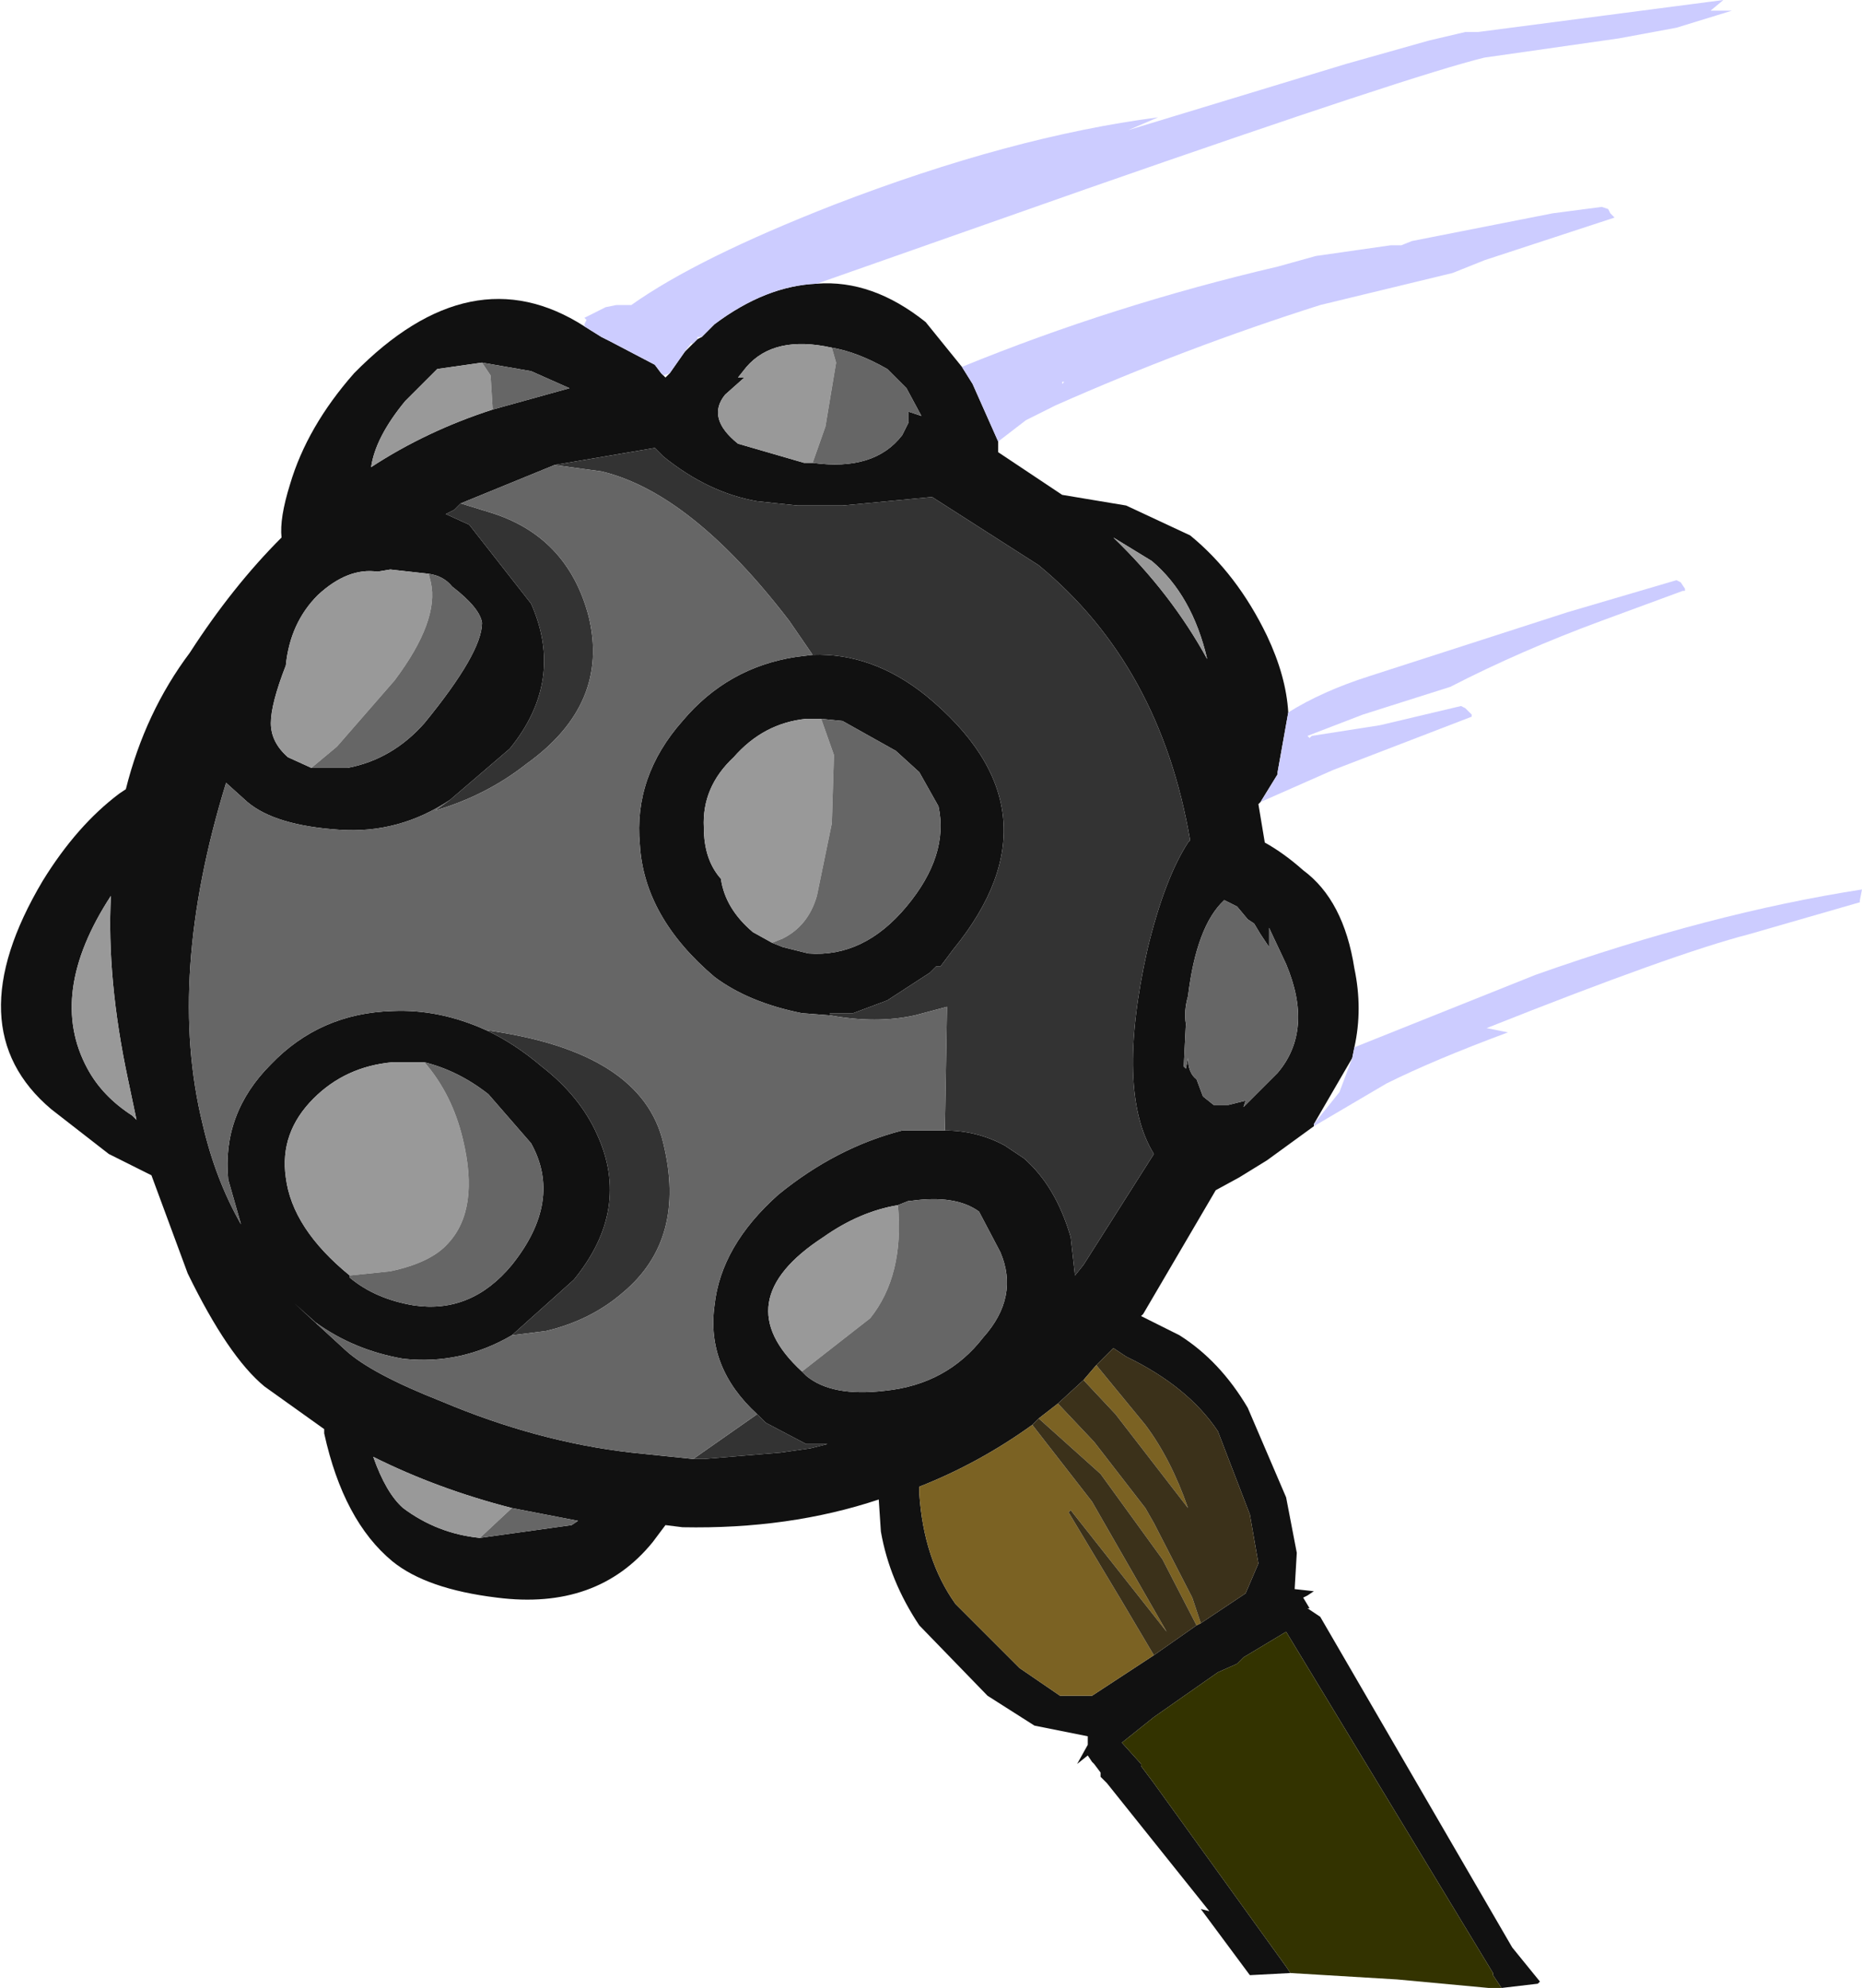 <?xml version="1.0" encoding="UTF-8" standalone="no"?>
<svg xmlns:ffdec="https://www.free-decompiler.com/flash" xmlns:xlink="http://www.w3.org/1999/xlink" ffdec:objectType="shape" height="46.6px" width="43.65px" xmlns="http://www.w3.org/2000/svg">
  <g transform="matrix(1.0, 0.0, 0.0, 1.0, -3.8, -1.35)">
    <path d="M26.35 9.95 L26.6 10.35 27.2 11.7 27.2 11.95 28.7 12.95 30.2 13.2 31.7 13.9 Q32.8 14.8 33.5 16.25 33.95 17.2 34.0 18.05 L33.75 19.45 33.75 19.5 33.35 20.15 33.3 20.2 33.45 21.1 Q33.9 21.35 34.35 21.75 35.3 22.45 35.55 24.05 35.75 25.0 35.55 25.9 L35.5 26.15 34.6 27.7 34.6 27.75 33.5 28.55 32.85 28.95 32.3 29.25 30.6 32.15 30.55 32.2 31.45 32.65 Q32.4 33.25 33.05 34.35 L33.95 36.45 34.2 37.75 34.15 38.6 34.6 38.65 34.45 38.75 34.35 38.8 34.5 39.05 34.45 39.05 34.75 39.25 39.25 47.0 39.9 47.8 39.85 47.85 39.0 47.95 38.8 47.65 38.8 47.6 33.95 39.6 32.95 40.2 32.8 40.35 32.35 40.55 30.85 41.6 30.1 42.2 30.55 42.7 30.55 42.75 30.85 43.15 33.95 47.45 34.05 47.6 33.1 47.65 31.95 46.1 32.15 46.15 29.75 43.15 29.6 43.0 29.6 42.9 29.45 42.7 29.4 42.65 29.3 42.5 29.05 42.7 29.3 42.25 29.3 42.05 28.05 41.8 26.95 41.1 25.35 39.45 Q24.65 38.4 24.45 37.25 L24.4 36.5 Q22.3 37.2 19.8 37.15 L19.4 37.1 19.1 37.5 Q17.8 39.1 15.45 38.8 13.8 38.6 13.0 37.95 11.85 37.0 11.4 34.95 L11.4 34.85 10.0 33.85 Q9.15 33.15 8.2 31.2 L7.35 28.9 6.35 28.4 5.0 27.35 Q2.75 25.45 4.8 22.0 5.6 20.7 6.6 19.95 L6.75 19.85 Q7.2 18.05 8.25 16.65 9.25 15.1 10.4 13.95 10.35 13.5 10.6 12.7 11.0 11.35 12.1 10.1 14.85 7.3 17.5 9.0 L17.9 9.25 18.0 9.3 18.1 9.35 19.15 9.9 19.3 10.1 19.35 10.15 19.4 10.2 19.45 10.15 19.5 10.1 19.85 9.6 20.05 9.4 20.15 9.3 20.25 9.25 20.55 8.95 Q21.75 8.05 22.95 8.0 24.25 7.9 25.5 8.9 L26.35 9.95 M23.3 9.5 Q21.95 9.2 21.3 9.95 L21.1 10.2 21.25 10.2 20.8 10.6 Q20.35 11.15 21.1 11.75 L22.65 12.2 22.85 12.2 Q24.3 12.4 24.95 11.55 L25.1 11.25 25.1 11.15 25.1 11.0 25.4 11.1 25.05 10.45 24.6 10.0 Q23.9 9.6 23.3 9.5 M25.95 27.85 Q26.7 27.85 27.35 28.2 L27.8 28.5 Q28.55 29.15 28.9 30.35 L29.0 31.25 29.2 31.0 30.85 28.4 Q29.95 26.95 30.7 23.6 31.1 21.95 31.65 21.1 L31.7 21.05 Q31.0 16.95 28.15 14.6 L25.65 13.0 23.55 13.2 22.75 13.2 22.5 13.2 21.55 13.1 Q20.4 12.9 19.35 12.05 L19.15 11.85 16.8 12.25 14.6 13.15 14.45 13.3 14.25 13.4 14.8 13.65 16.25 15.5 Q17.05 17.3 15.75 18.9 L14.35 20.1 Q13.15 20.9 11.75 20.8 10.25 20.7 9.6 20.15 L9.1 19.7 Q7.7 24.25 8.55 27.7 8.85 29.0 9.45 30.05 L9.15 29.0 Q9.0 27.45 10.15 26.3 11.3 25.1 13.0 25.05 14.1 25.0 15.2 25.5 15.85 25.8 16.5 26.35 17.4 27.05 17.8 27.95 18.6 29.7 17.25 31.35 L15.8 32.65 Q14.6 33.35 13.25 33.2 12.1 33.0 11.2 32.35 L10.7 31.9 11.9 33.0 Q12.5 33.55 14.15 34.2 16.4 35.15 18.6 35.4 L20.05 35.55 20.3 35.55 22.1 35.4 22.8 35.3 23.0 35.25 23.2 35.2 22.7 35.2 21.75 34.7 21.55 34.5 Q20.35 33.4 20.55 31.95 20.7 30.55 22.05 29.35 23.4 28.25 24.95 27.85 L25.95 27.85 M22.85 16.7 Q24.25 16.65 25.5 17.65 28.8 20.35 26.15 23.6 L25.85 24.0 25.75 24.0 25.65 24.1 25.6 24.15 24.6 24.8 23.8 25.1 23.25 25.1 23.25 25.15 22.6 25.1 Q21.35 24.85 20.55 24.25 18.9 22.85 18.8 21.15 18.65 19.55 19.8 18.25 20.85 17.0 22.45 16.75 L22.85 16.7 M23.05 18.2 L22.7 18.2 Q21.7 18.3 21.0 19.1 20.25 19.8 20.3 20.75 20.3 21.5 20.7 21.95 20.8 22.65 21.45 23.2 L21.9 23.45 22.15 23.55 22.55 23.65 22.75 23.7 Q24.05 23.8 25.05 22.6 26.05 21.4 25.8 20.25 L25.35 19.45 24.8 18.95 23.55 18.25 23.05 18.2 M30.8 14.5 L29.9 13.95 Q31.25 15.25 32.1 16.8 31.75 15.3 30.8 14.5 M32.5 22.45 Q31.85 23.05 31.65 24.7 31.55 25.05 31.6 25.35 L31.55 26.35 31.6 26.4 31.65 26.15 Q31.65 26.5 31.85 26.65 L32.0 27.05 32.25 27.25 32.5 27.25 32.6 27.25 33.0 27.15 32.95 27.3 33.75 26.5 Q34.6 25.5 33.95 23.95 L33.55 23.1 33.55 23.55 33.35 23.25 33.2 23.0 33.05 22.9 32.8 22.6 32.5 22.45 M15.1 9.85 L14.05 10.0 13.3 10.75 Q12.6 11.6 12.5 12.3 13.8 11.45 15.35 10.95 L17.15 10.45 16.25 10.05 15.1 9.85 M13.85 14.8 L12.95 14.7 12.65 14.75 Q11.95 14.65 11.25 15.3 10.6 15.95 10.5 16.95 10.15 17.85 10.15 18.3 10.15 18.75 10.55 19.1 L11.1 19.35 11.95 19.35 Q13.0 19.15 13.75 18.3 15.1 16.65 15.1 15.95 15.05 15.6 14.4 15.1 14.2 14.85 13.85 14.8 M12.0 31.25 L12.0 31.3 Q12.6 31.8 13.5 31.95 14.85 32.15 15.8 31.0 17.0 29.5 16.25 28.15 L15.25 27.0 Q14.55 26.45 13.75 26.25 L13.0 26.25 Q11.9 26.35 11.15 27.1 10.35 27.9 10.5 28.95 10.65 30.15 12.0 31.25 M15.8 36.7 Q14.05 36.25 12.55 35.5 12.85 36.35 13.25 36.7 14.05 37.3 15.05 37.4 L17.2 37.1 17.35 37.0 15.8 36.7 M6.9 27.5 L7.0 27.6 6.8 26.65 Q6.3 24.3 6.4 22.35 4.9 24.65 5.85 26.4 6.2 27.05 6.9 27.5 M29.5 33.35 L29.2 33.7 28.6 34.25 28.15 34.6 28.0 34.75 Q26.75 35.65 25.35 36.2 L25.35 36.35 Q25.45 37.9 26.2 38.95 L27.7 40.45 28.65 41.1 29.4 41.1 30.85 40.15 31.85 39.45 31.95 39.4 33.0 38.7 33.3 38.0 33.1 36.85 32.35 34.9 Q31.65 33.85 30.2 33.15 L29.9 32.95 29.5 33.35 M22.6 33.5 L22.7 33.6 Q23.3 34.1 24.55 33.95 26.0 33.8 26.85 32.7 27.7 31.75 27.25 30.7 L26.75 29.75 Q26.2 29.35 25.15 29.5 L25.1 29.5 24.85 29.6 Q23.95 29.75 23.1 30.35 20.8 31.85 22.6 33.5" fill="#111111" fill-rule="evenodd" stroke="none"/>
    <path d="M16.8 12.25 L19.15 11.85 19.35 12.05 Q20.4 12.9 21.55 13.1 L22.5 13.2 22.75 13.2 23.55 13.2 25.65 13.0 28.15 14.6 Q31.0 16.95 31.7 21.05 L31.65 21.1 Q31.1 21.95 30.7 23.6 29.95 26.95 30.85 28.4 L29.2 31.0 29.0 31.25 28.9 30.35 Q28.55 29.15 27.8 28.5 L27.35 28.2 Q26.7 27.85 25.95 27.85 L26.0 24.95 25.25 25.15 Q24.35 25.35 23.25 25.15 L23.25 25.1 23.8 25.1 24.6 24.8 25.6 24.15 25.65 24.1 25.75 24.0 25.85 24.0 26.15 23.6 Q28.8 20.35 25.5 17.65 24.25 16.65 22.85 16.7 L22.3 15.9 Q20.0 12.9 17.9 12.4 L16.8 12.25 M21.55 34.5 L21.75 34.7 22.7 35.2 23.2 35.2 23.0 35.25 22.8 35.3 22.1 35.4 20.3 35.55 20.05 35.55 21.55 34.5 M15.8 32.65 L17.25 31.35 Q18.6 29.7 17.8 27.95 17.4 27.05 16.5 26.35 15.85 25.8 15.2 25.5 18.85 26.0 19.35 28.15 19.9 30.4 18.4 31.65 17.65 32.3 16.6 32.55 L15.8 32.65 M14.35 20.1 L15.75 18.9 Q17.05 17.3 16.25 15.5 L14.8 13.65 14.25 13.4 14.45 13.3 14.6 13.15 15.25 13.35 Q17.1 13.9 17.6 15.8 18.1 17.85 16.15 19.25 15.2 20.0 14.0 20.35 L14.35 20.1" fill="#333333" fill-rule="evenodd" stroke="none"/>
    <path d="M22.85 12.2 L22.65 12.2 21.1 11.75 Q20.35 11.15 20.8 10.6 L21.25 10.2 21.1 10.2 21.3 9.95 Q21.95 9.2 23.3 9.5 L23.4 9.85 23.15 11.35 22.85 12.2 M21.9 23.45 L21.45 23.2 Q20.8 22.65 20.7 21.95 20.3 21.5 20.3 20.75 20.25 19.8 21.0 19.1 21.7 18.3 22.7 18.2 L23.05 18.2 23.35 19.05 23.3 20.65 22.95 22.35 Q22.75 23.05 22.15 23.35 L21.9 23.45 M30.8 14.5 Q31.75 15.3 32.1 16.8 31.25 15.25 29.9 13.95 L30.8 14.5 M15.35 10.95 Q13.8 11.45 12.5 12.3 12.6 11.6 13.3 10.75 L14.05 10.0 15.1 9.85 15.3 10.15 15.35 10.95 M13.85 14.8 L13.9 15.0 Q14.1 15.9 13.05 17.3 L11.7 18.85 11.1 19.35 10.55 19.1 Q10.15 18.75 10.15 18.3 10.15 17.85 10.5 16.95 10.6 15.95 11.25 15.3 11.95 14.65 12.65 14.75 L12.95 14.7 13.85 14.8 M13.75 26.25 Q14.4 27.0 14.65 28.05 15.05 29.7 14.3 30.5 13.9 30.95 12.95 31.15 L12.0 31.25 Q10.65 30.15 10.5 28.95 10.35 27.9 11.15 27.1 11.9 26.35 13.0 26.25 L13.75 26.25 M15.05 37.4 Q14.05 37.3 13.25 36.7 12.85 36.35 12.55 35.5 14.05 36.25 15.8 36.7 L15.05 37.4 M6.9 27.5 Q6.2 27.05 5.85 26.4 4.9 24.65 6.4 22.35 6.3 24.3 6.8 26.65 L7.0 27.6 6.9 27.5 M24.85 29.6 Q25.0 31.25 24.2 32.25 L22.6 33.5 Q20.8 31.85 23.1 30.35 23.95 29.75 24.85 29.6" fill="#999999" fill-rule="evenodd" stroke="none"/>
    <path d="M23.3 9.5 Q23.9 9.6 24.6 10.0 L25.05 10.45 25.4 11.1 25.1 11.0 25.1 11.15 25.1 11.25 24.95 11.55 Q24.3 12.4 22.85 12.2 L23.15 11.35 23.4 9.85 23.3 9.5 M16.8 12.25 L17.9 12.4 Q20.0 12.9 22.3 15.9 L22.85 16.7 22.45 16.75 Q20.85 17.0 19.8 18.25 18.65 19.55 18.8 21.15 18.9 22.85 20.55 24.25 21.35 24.85 22.6 25.1 L23.25 25.15 Q24.35 25.35 25.25 25.15 L26.0 24.95 25.95 27.85 24.95 27.85 Q23.4 28.25 22.05 29.35 20.7 30.55 20.55 31.95 20.35 33.4 21.55 34.5 L20.05 35.55 18.6 35.4 Q16.4 35.15 14.15 34.2 12.5 33.55 11.9 33.0 L10.7 31.9 11.2 32.35 Q12.1 33.0 13.25 33.2 14.6 33.35 15.8 32.65 L16.6 32.55 Q17.65 32.3 18.4 31.65 19.9 30.4 19.35 28.15 18.85 26.0 15.2 25.5 14.1 25.0 13.0 25.05 11.3 25.1 10.15 26.3 9.0 27.45 9.15 29.0 L9.45 30.05 Q8.85 29.0 8.55 27.7 7.7 24.25 9.1 19.7 L9.6 20.15 Q10.25 20.7 11.75 20.8 13.15 20.9 14.35 20.1 L14.0 20.35 Q15.2 20.0 16.15 19.25 18.1 17.85 17.6 15.8 17.1 13.9 15.25 13.35 L14.6 13.15 16.8 12.25 M23.05 18.2 L23.55 18.25 24.8 18.95 25.35 19.45 25.8 20.25 Q26.05 21.4 25.05 22.6 24.05 23.8 22.75 23.7 L22.55 23.65 22.15 23.55 21.9 23.45 22.15 23.35 Q22.75 23.05 22.95 22.35 L23.3 20.65 23.35 19.05 23.05 18.2 M32.5 22.45 L32.8 22.6 33.05 22.9 33.2 23.0 33.35 23.25 33.55 23.55 33.55 23.1 33.95 23.95 Q34.6 25.5 33.75 26.5 L32.95 27.3 33.0 27.15 32.6 27.25 32.5 27.25 32.25 27.25 32.0 27.05 31.85 26.65 Q31.65 26.5 31.65 26.15 L31.6 26.4 31.55 26.35 31.6 25.35 Q31.55 25.05 31.65 24.7 31.85 23.05 32.5 22.45 M15.1 9.85 L16.25 10.05 17.15 10.45 15.35 10.95 15.3 10.15 15.1 9.85 M11.1 19.35 L11.7 18.85 13.05 17.3 Q14.1 15.9 13.9 15.0 L13.85 14.8 Q14.2 14.85 14.4 15.1 15.05 15.6 15.1 15.95 15.1 16.65 13.75 18.3 13.0 19.15 11.95 19.35 L11.1 19.35 M13.75 26.25 Q14.55 26.45 15.25 27.0 L16.25 28.15 Q17.0 29.5 15.8 31.0 14.85 32.15 13.5 31.95 12.6 31.8 12.0 31.3 L12.0 31.25 12.95 31.15 Q13.9 30.95 14.3 30.5 15.05 29.7 14.65 28.05 14.4 27.0 13.75 26.25 M15.8 36.7 L17.35 37.0 17.2 37.1 15.05 37.4 15.8 36.7 M24.85 29.6 L25.1 29.5 25.15 29.5 Q26.2 29.35 26.75 29.75 L27.25 30.7 Q27.7 31.75 26.85 32.7 26.0 33.8 24.55 33.95 23.3 34.1 22.7 33.6 L22.6 33.5 24.2 32.25 Q25.0 31.25 24.85 29.6" fill="#666666" fill-rule="evenodd" stroke="none"/>
    <path d="M29.5 33.35 L30.65 34.75 Q31.25 35.55 31.65 36.7 L29.95 34.5 29.2 33.7 29.5 33.35 M28.6 34.25 L29.45 35.15 30.65 36.7 30.85 37.05 31.75 38.8 31.95 39.4 31.85 39.45 31.05 37.9 29.6 35.9 28.15 34.6 28.6 34.25 M30.85 40.15 L29.4 41.1 28.65 41.1 27.7 40.45 26.2 38.95 Q25.45 37.9 25.35 36.35 L25.35 36.2 Q26.75 35.65 28.0 34.75 L29.4 36.55 31.15 39.6 28.9 36.75 28.85 36.8 30.05 38.8 30.85 40.15" fill="#7b6223" fill-rule="evenodd" stroke="none"/>
    <path d="M29.2 33.7 L29.95 34.5 31.65 36.7 Q31.25 35.55 30.65 34.75 L29.5 33.35 29.9 32.95 30.2 33.15 Q31.65 33.85 32.35 34.9 L33.1 36.85 33.3 38.0 33.0 38.7 31.95 39.4 31.75 38.8 30.85 37.05 30.65 36.7 29.45 35.15 28.6 34.25 29.2 33.7 M30.85 40.15 L30.05 38.8 28.85 36.8 28.9 36.75 31.15 39.6 29.4 36.55 28.0 34.75 28.15 34.6 29.6 35.9 31.05 37.9 31.85 39.45 30.85 40.15" fill="#3b311a" fill-rule="evenodd" stroke="none"/>
    <path d="M39.0 47.95 L38.7 47.95 36.55 47.75 34.05 47.6 33.95 47.45 30.85 43.15 30.55 42.75 30.55 42.7 30.1 42.2 30.85 41.6 32.35 40.55 32.8 40.35 32.95 40.2 33.95 39.6 38.8 47.6 38.8 47.65 39.0 47.95" fill="#333300" fill-rule="evenodd" stroke="none"/>
    <path d="M26.35 9.95 Q29.9 8.5 33.75 7.6 L34.65 7.35 36.4 7.1 36.65 7.1 36.9 7.0 40.2 6.35 41.35 6.2 41.5 6.25 41.55 6.35 41.65 6.45 38.6 7.45 37.85 7.75 34.75 8.5 Q31.6 9.5 28.55 10.85 L27.85 11.2 27.2 11.7 26.6 10.35 26.35 9.95 M34.0 18.05 Q34.8 17.55 35.9 17.2 L40.55 15.7 43.1 14.95 43.2 15.0 43.3 15.15 43.3 15.2 43.25 15.2 41.35 15.9 Q39.45 16.6 37.8 17.45 L35.75 18.1 34.45 18.6 34.5 18.65 34.55 18.6 36.15 18.35 38.05 17.9 38.15 17.95 38.3 18.1 38.3 18.15 35.05 19.4 33.35 20.15 33.75 19.5 33.75 19.45 34.0 18.05 M35.55 25.9 L39.8 24.2 Q43.9 22.75 47.45 22.2 L47.4 22.45 47.4 22.5 44.8 23.25 Q43.05 23.7 38.65 25.45 L39.15 25.55 Q37.4 26.2 36.3 26.75 L34.6 27.75 34.6 27.7 35.2 26.95 35.5 26.15 35.55 25.9 M17.5 9.0 L17.5 8.95 17.55 8.85 17.5 8.8 18.0 8.55 18.25 8.5 18.35 8.5 18.6 8.5 Q20.15 7.4 23.35 6.15 27.5 4.55 30.95 4.1 L30.25 4.4 35.35 2.85 37.3 2.3 38.15 2.1 38.25 2.1 38.45 2.1 44.2 1.35 43.9 1.6 44.4 1.6 43.1 2.0 41.75 2.25 38.6 2.7 Q36.95 3.1 29.35 5.75 L22.95 8.0 Q21.75 8.05 20.55 8.95 L20.25 9.25 20.15 9.25 20.15 9.3 20.05 9.4 20.0 9.4 19.85 9.6 19.5 10.1 19.35 10.15 19.3 10.1 19.15 9.9 18.1 9.35 18.0 9.3 17.9 9.25 17.5 9.0 M28.75 10.3 L28.7 10.3 28.7 10.35 28.75 10.3" fill="#ccccff" fill-rule="evenodd" stroke="none"/>
  </g>
</svg>
